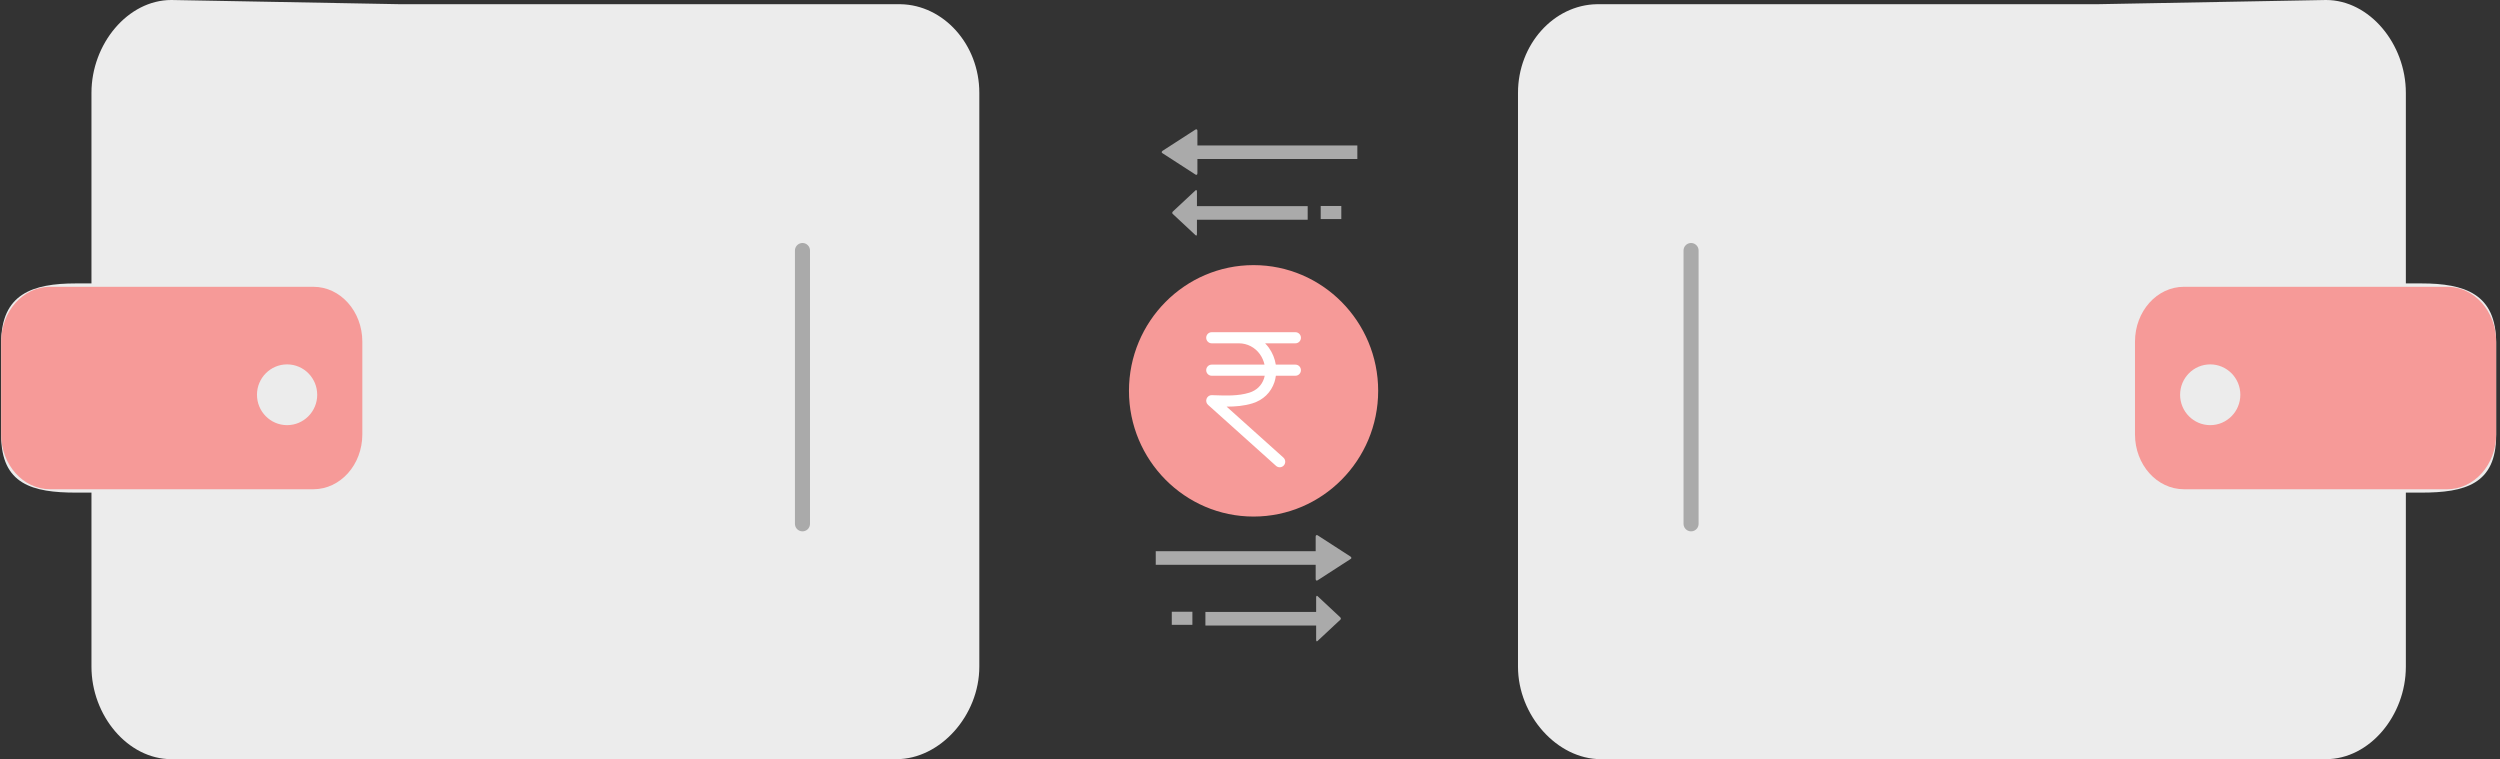 <?xml version="1.0" encoding="UTF-8"?>
<svg width="191px" height="58px" viewBox="0 0 191 58" version="1.1" xmlns="http://www.w3.org/2000/svg" xmlns:xlink="http://www.w3.org/1999/xlink">
    <rect x="0" y="0" width="191" height="58" fill="#333333" stroke="none"/>
    <!-- Generator: Sketch 41.1 (35376) - http://www.bohemiancoding.com/sketch -->
    <title>Wallet</title>
    <desc>Created with Sketch.</desc>
    <defs></defs>
    <g id="Page-1" stroke="none" stroke-width="1" fill="none" fill-rule="evenodd">
        <g id="Wallet" transform="translate(-1, 0)">
            <g id="Wallet-2" transform="translate(116.975, 0)">
                <path d="M67.832,21.653 L67.832,7.091 C67.832,3.359 65.058,2.86190824e-16 61.729,2.86190824e-16 L44.212,0.322 L6.022,0.322 C2.733,0.376 0,3.392 0,7.091 L0,50.934 C0,54.666 2.996,58 6.326,58 L8.212,58 L61.729,58 C65.058,58 67.832,54.666 67.832,50.934 L67.832,37.636 L69.012,37.636 C72.34,37.636 74.731,37.001 74.731,33.269 L74.731,26.188 C74.731,22.456 72.34,21.653 69.012,21.653 L67.832,21.653 Z" id="Shape" fill="#ECECEC"></path>
                <path d="M74.731,33.186 C74.731,35.501 73.057,37.378 70.992,37.378 L50.877,37.378 C48.812,37.378 47.138,35.501 47.138,33.186 L47.138,26.103 C47.138,23.788 48.812,21.911 50.877,21.911 L70.992,21.911 C73.057,21.911 74.731,23.788 74.731,26.103 L74.731,33.186 L74.731,33.186 Z" id="Path" fill="#F69A98"></path>
                <ellipse id="Oval" fill="#ECECEC" cx="52.886" cy="30.16" rx="2.301" ry="2.321"></ellipse>
                <path d="M13.222,19.14 L13.222,40.02" id="Line-2" stroke="#AAAAAA" stroke-width="1.15" stroke-linecap="round" stroke-linejoin="round"></path>
            </g>
            <g id="Wallet-1" transform="translate(38.32, 29) scale(-1, 1) translate(-38.32, -29) translate(0.82, 0)">
                <path d="M67.832,21.653 L67.832,7.091 C67.832,3.359 65.058,2.86190824e-16 61.729,2.86190824e-16 L44.212,0.322 L6.022,0.322 C2.733,0.376 0,3.392 0,7.091 L0,50.934 C0,54.666 2.996,58 6.326,58 L8.212,58 L61.729,58 C65.058,58 67.832,54.666 67.832,50.934 L67.832,37.636 L69.012,37.636 C72.34,37.636 74.731,37.001 74.731,33.269 L74.731,26.188 C74.731,22.456 72.34,21.653 69.012,21.653 L67.832,21.653 Z" id="Shape" fill="#ECECEC"></path>
                <path d="M74.731,33.186 C74.731,35.501 73.057,37.378 70.992,37.378 L50.877,37.378 C48.812,37.378 47.138,35.501 47.138,33.186 L47.138,26.103 C47.138,23.788 48.812,21.911 50.877,21.911 L70.992,21.911 C73.057,21.911 74.731,23.788 74.731,26.103 L74.731,33.186 L74.731,33.186 Z" id="Path" fill="#F69A98"></path>
                <ellipse id="Oval" fill="#ECECEC" cx="52.886" cy="30.16" rx="2.301" ry="2.321"></ellipse>
                <path d="M13.511,19.14 L13.511,40.02" id="Line-1" stroke="#AAAAAA" stroke-width="1.15" stroke-linecap="round" stroke-linejoin="round"></path>
            </g>
            <g id="Coin" transform="translate(87, 9)">
                <g id="Send-&amp;-Request">
                    <g id="Coin-Rupee" transform="translate(0, 11)">
                        <path d="M9.772,0.255 C4.523,0.255 0.253,4.564 0.253,9.86 C0.253,15.156 4.523,19.465 9.772,19.465 C15.022,19.465 19.292,15.156 19.292,9.86 C19.292,4.564 15.022,0.255 9.772,0.255 L9.772,0.255 Z" id="Shape" fill="#F69A98"></path>
                        <path d="M13.391,5.805 C13.391,5.57 13.203,5.38 12.97,5.38 L8.66,5.38 L6.575,5.38 C6.342,5.38 6.154,5.57 6.154,5.805 C6.154,6.039 6.342,6.23 6.575,6.23 L8.66,6.23 C9.29,6.23 9.886,6.541 10.256,7.061 C10.43,7.307 10.547,7.579 10.61,7.857 L6.575,7.857 C6.342,7.857 6.154,8.047 6.154,8.282 C6.154,8.517 6.342,8.707 6.575,8.707 L10.626,8.707 C10.611,8.78 10.592,8.853 10.568,8.924 C10.393,9.449 9.995,9.831 9.446,10.001 C8.612,10.26 7.681,10.228 6.778,10.196 L6.589,10.189 C6.412,10.18 6.249,10.289 6.184,10.456 C6.118,10.622 6.162,10.812 6.295,10.931 L11.49,15.593 C11.571,15.665 11.671,15.7 11.77,15.7 C11.886,15.7 12.002,15.652 12.085,15.558 C12.24,15.383 12.224,15.114 12.05,14.958 L7.714,11.067 C8.376,11.066 9.043,11.016 9.694,10.814 C10.508,10.561 11.102,9.987 11.367,9.196 C11.42,9.037 11.453,8.872 11.476,8.707 L12.97,8.707 C13.203,8.707 13.391,8.517 13.391,8.282 C13.391,8.047 13.203,7.857 12.97,7.857 L11.471,7.857 C11.399,7.403 11.22,6.959 10.941,6.566 C10.855,6.445 10.757,6.334 10.654,6.23 L12.97,6.23 C13.203,6.23 13.391,6.039 13.391,5.805 L13.391,5.805 Z" id="Shape" fill="#FFFFFF"></path>
                    </g>
                    <g id="Coupon-send" transform="translate(2, 31)">
                        <path d="M12.588,0.881 C12.547,0.889 12.518,0.93 12.518,0.995 L12.518,2.111 L0.299,2.111 L0.299,3.15 L12.518,3.15 L12.518,4.242 C12.518,4.346 12.59,4.396 12.673,4.331 L15.184,2.708 C15.266,2.669 15.266,2.59 15.184,2.525 L12.673,0.902 C12.642,0.882 12.612,0.877 12.588,0.882 L12.588,0.881 Z" id="Shape" fill="#AAAAAA"></path>
                        <path d="M12.601,5.521 C12.573,5.529 12.553,5.57 12.553,5.635 L12.553,6.751 L4.093,6.751 L4.093,7.79 L12.553,7.79 L12.553,8.882 C12.553,8.986 12.602,9.036 12.659,8.971 L14.398,7.348 C14.455,7.309 14.455,7.23 14.398,7.165 L12.659,5.542 C12.638,5.522 12.618,5.517 12.601,5.522 L12.601,5.521 Z" id="Shape-Copy" fill="#AAAAAA"></path>
                        <path d="M2.024,7.237 L2.599,7.237" id="Line" stroke="#AAAAAA" stroke-width="1" stroke-linecap="square"></path>
                    </g>
                    <g id="Coupon-send-Copy" transform="translate(10, 5) scale(-1, 1) translate(-10, -5) translate(2, 0)">
                        <path d="M12.588,0.881 C12.547,0.889 12.518,0.93 12.518,0.995 L12.518,2.111 L0.299,2.111 L0.299,3.15 L12.518,3.15 L12.518,4.242 C12.518,4.346 12.59,4.396 12.673,4.331 L15.184,2.708 C15.266,2.669 15.266,2.59 15.184,2.525 L12.673,0.902 C12.642,0.882 12.612,0.877 12.588,0.882 L12.588,0.881 Z" id="Shape" fill="#AAAAAA"></path>
                        <path d="M12.601,5.521 C12.573,5.529 12.553,5.57 12.553,5.635 L12.553,6.751 L4.093,6.751 L4.093,7.79 L12.553,7.79 L12.553,8.882 C12.553,8.986 12.602,9.036 12.659,8.971 L14.398,7.348 C14.455,7.309 14.455,7.23 14.398,7.165 L12.659,5.542 C12.638,5.522 12.618,5.517 12.601,5.522 L12.601,5.521 Z" id="Shape-Copy" fill="#AAAAAA"></path>
                        <path d="M2.024,7.237 L2.599,7.237" id="Line" stroke="#AAAAAA" stroke-width="1" stroke-linecap="square"></path>
                    </g>
                </g>
            </g>
        </g>
    </g>
</svg>